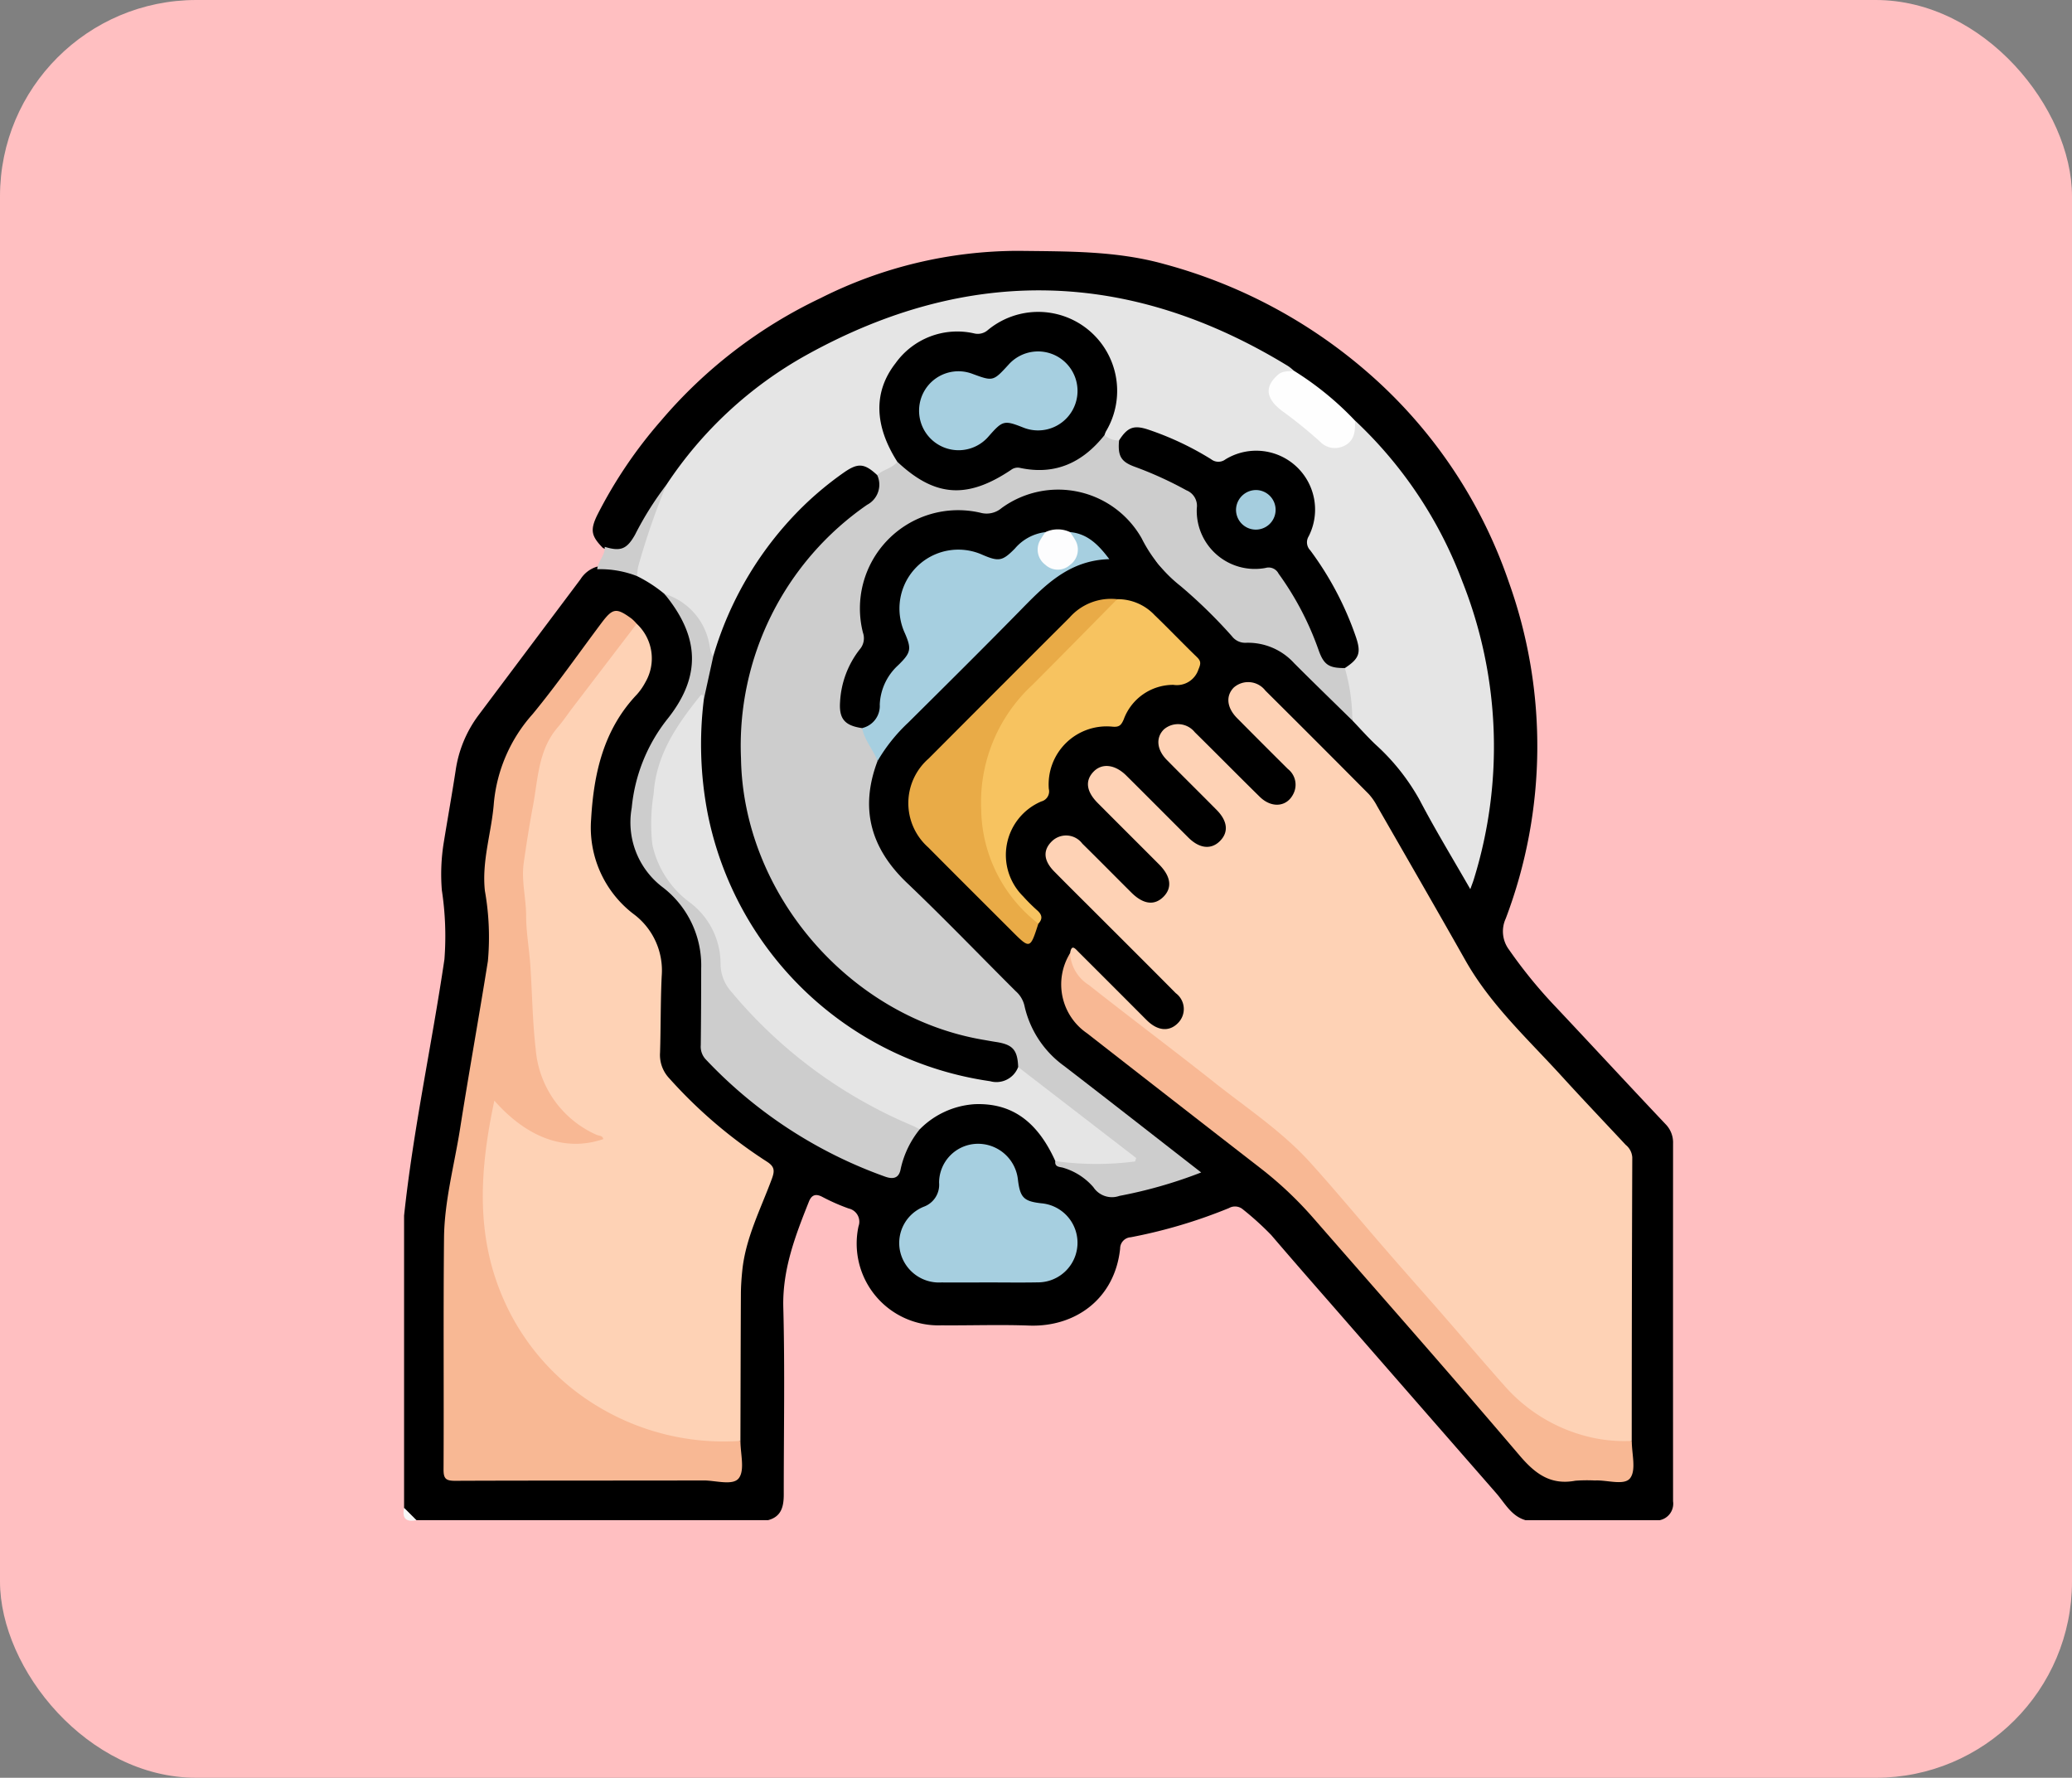 <svg xmlns="http://www.w3.org/2000/svg" xmlns:xlink="http://www.w3.org/1999/xlink" width="190" height="163" viewBox="0 0 190 163">
  <rect x="0" y="0" width="190" height="163" fill="#808080" stroke="none"/>
  <defs>
    <clipPath id="clip-path">
      <rect id="Rectángulo_42776" data-name="Rectángulo 42776" width="116.418" height="116.434" fill="none"/>
    </clipPath>
  </defs>
  <g id="Grupo_169851" data-name="Grupo 169851" transform="translate(-2990 9469)">
    <rect id="Rectángulo_42593" data-name="Rectángulo 42593" width="190" height="163" rx="18" transform="translate(2990 -9469)" fill="#ffbfc1"/>
    <g id="Grupo_169850" data-name="Grupo 169850" transform="translate(3027 -9446)">
      <g id="Grupo_169849" data-name="Grupo 169849" clip-path="url(#clip-path)">
        <path id="Trazado_162956" data-name="Trazado 162956" d="M.071,115.245V88.454c.841-7.893,2.541-15.652,3.7-23.5a27.962,27.962,0,0,0-.237-6.332,18.181,18.181,0,0,1,.178-4.393c.357-2.2.751-4.4,1.09-6.605A11.107,11.107,0,0,1,6.915,42.55q4.664-6.218,9.329-12.435a2.706,2.706,0,0,1,1.5-1.153,6.548,6.548,0,0,1,3.644.578,8.189,8.189,0,0,1,2.743,1.829A8.343,8.343,0,0,1,24.95,42.53a2.124,2.124,0,0,1-.2.272c-2.476,2.523-3.31,5.7-3.573,9.085a6.58,6.58,0,0,0,2.468,5.933A9.95,9.95,0,0,1,27.624,66.3c-.051,2,.011,4.009-.018,6.013a2.938,2.938,0,0,0,.894,2.245,42.5,42.5,0,0,0,15.435,9.908c.8.292,1.305.1,1.5-.794a8.186,8.186,0,0,1,1.71-3.3c3.425-2.981,6.944-3.249,10.307-.79a8.291,8.291,0,0,1,2.56,3.675c.2.482.685.567,1.08.76a7.783,7.783,0,0,1,2.746,1.956,1.3,1.3,0,0,0,1.412.435,43.34,43.34,0,0,0,7.32-1.974c-1.386-1.178-2.8-2.216-4.179-3.294-2.707-2.119-5.433-4.214-8.135-6.339a9.184,9.184,0,0,1-3.477-5.16A3.933,3.933,0,0,0,55.6,67.751c-3.293-3.279-6.563-6.582-9.866-9.851a10.084,10.084,0,0,1-3.276-8.128,13,13,0,0,1,.786-3.057,12.839,12.839,0,0,1,2.278-3.091Q51.8,37.384,58.043,31.1a10.8,10.8,0,0,1,5.043-2.906c.272-.073.69,0,.755-.368.057-.324-.3-.5-.51-.7A4.093,4.093,0,0,0,61.021,26a3.811,3.811,0,0,0-2.129.04,4.7,4.7,0,0,0-2.52,1.432,2.688,2.688,0,0,1-3.455.694A4.627,4.627,0,0,0,47.4,29.187a4.627,4.627,0,0,0-1.138,5.589,2.75,2.75,0,0,1-.655,3.47,5.309,5.309,0,0,0-1.659,3.619,2.092,2.092,0,0,1-1.833,2.121c-1.68-.1-2.412-.856-2.364-2.507a8.432,8.432,0,0,1,1.563-4.671,2.7,2.7,0,0,0,.438-2.234A9.311,9.311,0,0,1,52.594,23.633a3.119,3.119,0,0,0,2.348-.464,9.257,9.257,0,0,1,12,1.531,8.388,8.388,0,0,1,1.809,3.117,2.64,2.64,0,0,0,1.247,1.532c1.956,1.146,3.361,2.921,4.935,4.495,1.061,1.061,2.049,1.979,3.737,2a4.748,4.748,0,0,1,3.141,1.668c1.786,1.8,3.574,3.6,5.383,5.372,4.1,3.369,6.713,7.829,9.132,12.434.423.8.957,1.544,1.314,2.383a.412.412,0,0,1-.006.3C101.909,46.223,100.1,28.452,87.2,15.815a31.476,31.476,0,0,0-5.811-4.7A40.338,40.338,0,0,0,62.293,4.252,41.281,41.281,0,0,0,24.347,21.56a28.344,28.344,0,0,0-2.357,3.727,9.027,9.027,0,0,1-.956,1.536c-.76.89-1.491,1-2.73.42-1.067-1.089-1.194-1.637-.511-3.034a41.994,41.994,0,0,1,5.83-8.628A43.874,43.874,0,0,1,38.27,4.33,40.348,40.348,0,0,1,56.419,0C60.92.059,65.4-.017,69.807,1.22a47,47,0,0,1,18.48,9.8,44.526,44.526,0,0,1,13.076,19.319,44.607,44.607,0,0,1-.275,30.89,2.8,2.8,0,0,0,.308,2.85,43.984,43.984,0,0,0,4.3,5.264c3.368,3.577,6.7,7.187,10.078,10.756a2.4,2.4,0,0,1,.661,1.747q-.008,16.4,0,32.8a1.543,1.543,0,0,1-1.251,1.74h-12.26c-1.316-.366-1.907-1.563-2.7-2.473q-7.572-8.664-15.135-17.337c-1.841-2.1-3.681-4.211-5.5-6.336a27.3,27.3,0,0,0-2.6-2.356,1.117,1.117,0,0,0-1.276-.119A46.98,46.98,0,0,1,66.7,90.442a1.034,1.034,0,0,0-.968,1.036c-.485,4.613-4.11,7.211-8.343,7.06-2.682-.1-5.369,0-8.054-.023a7.5,7.5,0,0,1-7.594-9.073,1.242,1.242,0,0,0-.9-1.638,18.429,18.429,0,0,1-2.386-1.048c-.571-.311-.993-.258-1.258.407-1.245,3.127-2.443,6.217-2.352,9.721.15,5.706.039,11.419.042,17.129,0,1.094-.2,2.043-1.441,2.368H1.206a1.41,1.41,0,0,1-1.135-1.135" transform="translate(-0.017 0)"/>
        <path id="Trazado_162957" data-name="Trazado 162957" d="M.054,152.454l1.135,1.135q-1.441.305-1.135-1.135" transform="translate(0 -37.209)" fill="#f7f7f7"/>
        <path id="Trazado_162958" data-name="Trazado 162958" d="M80.136,77.16c.135-.881.476-.408.773-.113q2.853,2.845,5.7,5.7c.215.214.424.432.644.64.975.92,2.024.975,2.8.151a1.809,1.809,0,0,0-.224-2.711C87.564,78.54,85.283,76.273,83.009,74c-1.445-1.445-2.9-2.882-4.332-4.335-.983-1-1.047-1.95-.216-2.762a1.861,1.861,0,0,1,2.8.216c1.513,1.484,3,3,4.5,4.489,1.093,1.087,2.127,1.208,2.956.358.8-.823.658-1.863-.429-2.953-1.869-1.876-3.748-3.743-5.616-5.62-1.053-1.059-1.179-2.051-.389-2.874.773-.805,1.961-.678,3,.348,1.906,1.892,3.8,3.8,5.7,5.694,1.012,1.006,2.075,1.12,2.876.333.827-.812.735-1.838-.289-2.873-1.516-1.534-3.053-3.046-4.567-4.582-.931-.946-1.021-2.054-.265-2.8a1.977,1.977,0,0,1,2.831.258c1.995,1.965,3.958,3.96,5.956,5.921,1.105,1.085,2.519.934,3.1-.3a1.833,1.833,0,0,0-.519-2.249q-2.335-2.32-4.652-4.657c-.948-.959-1.06-2.024-.324-2.795a1.992,1.992,0,0,1,2.913.266q4.75,4.719,9.467,9.472a5.267,5.267,0,0,1,.773,1.108c2.707,4.712,5.425,9.42,8.1,14.15,2.3,4.073,5.722,7.21,8.823,10.614,1.936,2.126,3.92,4.207,5.881,6.309a1.592,1.592,0,0,1,.6,1.151q-.048,12.993-.051,25.987c-1.344.649-2.686.185-3.974-.124a15.583,15.583,0,0,1-8.292-5.225q-5.821-6.731-11.706-13.41c-1.771-2.015-3.545-4.028-5.27-6.085a33.489,33.489,0,0,0-5.309-4.767q-7.622-5.911-15.219-11.853c-1-.785-2.172-1.631-1.735-3.252" transform="translate(-19.009 -12.764)" fill="#fed2b5"/>
        <path id="Trazado_162959" data-name="Trazado 162959" d="M23.639,45.227a4.337,4.337,0,0,1,.788,5.372,5.592,5.592,0,0,1-.774,1.113c-3.054,3.21-3.955,7.237-4.195,11.442a9.969,9.969,0,0,0,3.861,8.663,6.442,6.442,0,0,1,2.613,5.7c-.114,2.339-.079,4.685-.153,7.027a3.117,3.117,0,0,0,.847,2.361,43.8,43.8,0,0,0,8.937,7.629c.755.475.729.88.458,1.612-1.016,2.75-2.393,5.389-2.7,8.366-.073.712-.125,1.43-.129,2.146-.023,4.5-.03,8.993-.043,13.49a6.179,6.179,0,0,1-3.663.243,21.942,21.942,0,0,1-17.726-11.83A21.129,21.129,0,0,1,9.26,99.1a37.225,37.225,0,0,1,.725-8.793c.059-.3.113-.594.19-.887.174-.664.5-.827,1.008-.288.338.356.647.742,1.015,1.068a9.665,9.665,0,0,0,7.676,2.3,12.284,12.284,0,0,0-1.475-.982A9.719,9.719,0,0,1,14.04,83.7c-.283-3.953-.552-7.907-.858-11.859a24.016,24.016,0,0,1,.141-7.1c.47-2.139.733-4.323,1.112-6.483a7.1,7.1,0,0,1,1.193-2.914c2.289-3.245,4.736-6.373,7.114-9.551.217-.29.426-.653.9-.564" transform="translate(-2.253 -11.035)" fill="#fed2b5"/>
        <path id="Trazado_162960" data-name="Trazado 162960" d="M94.083,16.724a38.971,38.971,0,0,1,9.839,14.735,41.02,41.02,0,0,1,1.07,27.305c-.082.274-.192.542-.33.931-1.6-2.792-3.21-5.431-4.642-8.165a19.8,19.8,0,0,0-4.061-5.107c-.735-.7-1.412-1.462-2.116-2.2a32.8,32.8,0,0,1-.875-4.616.619.619,0,0,1,.154-.416c1.22-.968,1-2.083.489-3.35A30.3,30.3,0,0,0,89.892,29a1.817,1.817,0,0,1-.237-1.987,4.816,4.816,0,0,0-1.25-5.868,4.725,4.725,0,0,0-5.752-.73,2.172,2.172,0,0,1-2.328-.147,27.786,27.786,0,0,0-4.381-2.111c-1.3-.529-2.478-.634-3.483.55a1.253,1.253,0,0,1-1.45-.534c-.133-.532.192-.946.378-1.39a6.984,6.984,0,0,0-1.659-7.907,6.746,6.746,0,0,0-8.389-.681,4.435,4.435,0,0,1-3.065.747,6.446,6.446,0,0,0-6.291,3.051,6.632,6.632,0,0,0-.324,7.2c.226.428.6.794.584,1.329-.358.863-1.2,1.035-1.937,1.349-1.427-1.058-2.589-.476-3.825.475A31.291,31.291,0,0,0,35.895,37.231c-.144.415-.142.916-.634,1.14-.4-.035-.466-.364-.526-.647A6.8,6.8,0,0,0,31.122,32.9a1.822,1.822,0,0,1-.359-.277,12.767,12.767,0,0,0-2.522-1.636c-.413-.488-.171-1.007-.037-1.5a27.053,27.053,0,0,1,2.741-6.868A36.828,36.828,0,0,1,43.809,10.708c14.876-8.238,29.635-7.85,44.152,1.031a4.956,4.956,0,0,1,.519.419.405.405,0,0,1-.249.218,1.9,1.9,0,0,0-1.693,1.463c-.16.934.612,1.42,1.228,1.891,1.082.828,2.125,1.7,3.17,2.575,1.343,1.123,2.469.739,2.87-.98a.9.9,0,0,1,.277-.6" transform="translate(-6.836 -1.17)" fill="#e5e5e5"/>
        <path id="Trazado_162961" data-name="Trazado 162961" d="M74.148,22.343a1.887,1.887,0,0,0,1.33.492c.221,1.646,1.425,2.206,2.815,2.641a21.307,21.307,0,0,1,3.366,1.617,2.094,2.094,0,0,1,1.229,2.077,5.19,5.19,0,0,0,3.873,5.009,3.532,3.532,0,0,0,1.792.11,1.782,1.782,0,0,1,2,.91,24.042,24.042,0,0,1,3.093,5.78c.477,1.314,1.07,2.392,2.535,2.726a16.89,16.89,0,0,1,.685,4.8c-1.778-1.747-3.57-3.48-5.329-5.244a5.719,5.719,0,0,0-4.453-1.872,1.525,1.525,0,0,1-1.252-.6,46.133,46.133,0,0,0-4.7-4.592,12.92,12.92,0,0,1-3.579-4.386A8.8,8.8,0,0,0,64.7,29.042a2.117,2.117,0,0,1-1.933.423,9.008,9.008,0,0,0-10.771,11,1.549,1.549,0,0,1-.3,1.532,8.541,8.541,0,0,0-1.8,4.81c-.106,1.561.433,2.176,2.023,2.406a5.315,5.315,0,0,1,1.414,3.014c-1.649,4.348-.637,8,2.712,11.187,3.393,3.232,6.642,6.614,9.962,9.922a2.527,2.527,0,0,1,.794,1.315,9.278,9.278,0,0,0,3.653,5.547c4.157,3.2,8.29,6.438,12.555,9.754A42.343,42.343,0,0,1,75.516,92.1a2.042,2.042,0,0,1-2.393-.8A5.821,5.821,0,0,0,70.4,89.535c-.3-.111-.838-.024-.77-.624.358-.352.774-.164,1.179-.137a41.213,41.213,0,0,0,5.787-.026A21.4,21.4,0,0,0,74.735,87.2c-2.65-2-5.24-4.084-7.862-6.124a2.562,2.562,0,0,1-.8-.793c-.166-1.4-1.027-1.857-2.355-2.112-11.015-2.107-18.625-8.4-21.956-19.127-3.16-10.178-.709-19.325,6.5-27.177A15.688,15.688,0,0,1,51.3,29.154a3.485,3.485,0,0,0,2-3.14c.545-.516,1.363-.615,1.851-1.218.462.006.732.356,1.058.6,2.82,2.1,5.55,2.266,8.5.409a3.981,3.981,0,0,1,2.758-.6,6.846,6.846,0,0,0,5.715-2.17c.285-.281.463-.714.966-.69" transform="translate(-9.863 -5.453)" fill="#cdcdcd"/>
        <path id="Trazado_162962" data-name="Trazado 162962" d="M22.569,44.85q-2.941,3.848-5.883,7.7c-.457.6-.873,1.229-1.363,1.8-1.792,2.083-1.8,4.722-2.269,7.213-.326,1.732-.6,3.475-.846,5.22-.23,1.619.217,3.22.221,4.841,0,1.5.277,2.988.38,4.486.178,2.59.2,5.2.5,7.769a9.41,9.41,0,0,0,5.577,7.829c.211.1.549.046.619.389-3.41,1.176-6.932-.053-9.99-3.525-1.312,6.164-1.777,12.236.819,18.159a21.494,21.494,0,0,0,8.76,9.933,22.326,22.326,0,0,0,12.987,3.108c-.006,1.166.417,2.65-.142,3.408-.533.722-2.114.216-3.231.218-7.6.02-15.2,0-22.8.032-.846,0-1.057-.2-1.052-1.048.038-7.072-.028-14.144.043-21.216.034-3.372.936-6.648,1.463-9.964C7.172,86.053,8.1,80.926,8.922,75.78a24.282,24.282,0,0,0-.275-6.442c-.3-2.783.625-5.386.825-8.082a14.179,14.179,0,0,1,3.56-8.131c2.208-2.681,4.2-5.539,6.286-8.321,1.051-1.4,1.365-1.455,2.781-.424a4.122,4.122,0,0,1,.47.47" transform="translate(-1.183 -10.659)" fill="#f8b894"/>
        <path id="Trazado_162963" data-name="Trazado 162963" d="M63.585,87.905l10.828,8.346-.1.313a27.2,27.2,0,0,1-7.317-.032c-1.658-3.674-4.03-5.35-7.4-5.217a7.762,7.762,0,0,0-5.028,2.3,2.354,2.354,0,0,1-1.611-.4,43.929,43.929,0,0,1-16-12.173,3.873,3.873,0,0,1-.931-2.471,6.8,6.8,0,0,0-2.526-5.36,9.7,9.7,0,0,1-3.808-9.367,16.409,16.409,0,0,1,4.141-9.6c.291-.315.631-1.245,1.169-.158.156,1.476-.213,2.923-.2,4.4A30.67,30.67,0,0,0,61.083,88.912c1.128.168,1.737-.507,2.5-1.007" transform="translate(-7.224 -13.075)" fill="#e5e5e5"/>
        <path id="Trazado_162964" data-name="Trazado 162964" d="M80.605,85.187A3.656,3.656,0,0,0,82.32,88.1c3.8,3,7.685,5.907,11.485,8.914,3,2.379,6.235,4.505,8.823,7.37,2.368,2.622,4.622,5.346,6.939,8.014,1.7,1.959,3.428,3.9,5.134,5.852,1.928,2.21,3.822,4.449,5.773,6.639a14.973,14.973,0,0,0,8.379,4.79,13.774,13.774,0,0,0,3.258.223c-.006,1.166.418,2.648-.141,3.406-.533.723-2.112.166-3.229.225a14.3,14.3,0,0,0-1.811.022c-2.277.424-3.689-.646-5.122-2.331-6.243-7.339-12.623-14.561-18.958-21.821a34.4,34.4,0,0,0-4.87-4.568q-7.925-6.145-15.831-12.313a5.424,5.424,0,0,1-1.544-7.336" transform="translate(-19.478 -20.791)" fill="#f8b894"/>
        <path id="Trazado_162965" data-name="Trazado 162965" d="M34.283,51.207c-.082-.164-.1-.565-.388-.2-2.112,2.636-3.993,5.349-4.228,8.922A16.984,16.984,0,0,0,29.55,64.6a8.9,8.9,0,0,0,3.437,5.3,7.037,7.037,0,0,1,2.816,5.65,3.855,3.855,0,0,0,.985,2.532A43.5,43.5,0,0,0,53.357,90.345c.243.1.474.234.711.352a8.714,8.714,0,0,0-1.748,3.631c-.139.788-.606,1-1.415.714A41.972,41.972,0,0,1,34.456,84.3a1.705,1.705,0,0,1-.468-1.321c.028-2.345.035-4.69.038-7.035a9.029,9.029,0,0,0-3.495-7.412,7.458,7.458,0,0,1-2.875-7.305,15.434,15.434,0,0,1,3.205-8.061c3.216-3.974,3.034-7.636-.206-11.562a5.933,5.933,0,0,1,4.1,4.535c.1.383.063.835.384,1.151a5.38,5.38,0,0,1-.859,3.913" transform="translate(-6.728 -10.155)" fill="#cdcdcd"/>
        <path id="Trazado_162966" data-name="Trazado 162966" d="M82.453,42.249a4.636,4.636,0,0,1,3.439,1.47c1.309,1.256,2.559,2.574,3.865,3.833.4.383.367.622.148,1.132a2.084,2.084,0,0,1-2.3,1.42,4.833,4.833,0,0,0-4.558,3.178c-.228.517-.405.718-1.047.653a5.32,5.32,0,0,0-5.818,5.707.952.952,0,0,1-.683,1.15,5.332,5.332,0,0,0-1.683,8.691A16.575,16.575,0,0,0,75.1,70.764c.453.394.553.774.128,1.234-.509.158-.757-.246-1.045-.514a14.682,14.682,0,0,1-1.132-19.932c2.637-3.075,5.66-5.77,8.463-8.681a3.789,3.789,0,0,1,.941-.622" transform="translate(-17.007 -10.311)" fill="#f7c360"/>
        <path id="Trazado_162967" data-name="Trazado 162967" d="M57.05,55.094c-.4-1.038-1.2-1.891-1.414-3.014a2.083,2.083,0,0,0,1.616-2.158,5.162,5.162,0,0,1,1.676-3.594c1.193-1.162,1.256-1.494.622-2.956a5.4,5.4,0,0,1,7.124-7.177c1.5.645,1.834.575,2.969-.574a4.355,4.355,0,0,1,2.808-1.508c.144.455-.237.764-.323,1.157a1.461,1.461,0,0,0,.6,1.676,1.423,1.423,0,0,0,1.69,0,1.469,1.469,0,0,0,.6-1.68c-.087-.392-.471-.7-.321-1.156,1.563.143,2.566,1.1,3.605,2.482-3.8.107-6.031,2.529-8.336,4.877-3.338,3.4-6.72,6.754-10.1,10.108a15.437,15.437,0,0,0-2.812,3.519" transform="translate(-13.579 -8.325)" fill="#a6cfe0"/>
        <path id="Trazado_162968" data-name="Trazado 162968" d="M68.309,121.017c-1.436,0-2.871.011-4.307,0a3.656,3.656,0,0,1-3.8-2.91,3.586,3.586,0,0,1,2.186-4.035,2.142,2.142,0,0,0,1.4-2.2,3.576,3.576,0,0,1,3.4-3.565,3.681,3.681,0,0,1,3.828,3.269c.2,1.665.534,2,2.14,2.183a3.632,3.632,0,0,1-.321,7.251c-1.51.029-3.022.006-4.533.006" transform="translate(-14.675 -26.433)" fill="#a6cfe0"/>
        <path id="Trazado_162969" data-name="Trazado 162969" d="M80.392,42.237c-2.6,2.629-5.183,5.27-7.8,7.884a14.663,14.663,0,0,0-4.671,11.435,13.454,13.454,0,0,0,5.241,10.43c-.759,2.354-.758,2.354-2.474.637-2.541-2.542-5.093-5.075-7.623-7.628A5.419,5.419,0,0,1,63.1,56.85q6.45-6.472,12.92-12.926a5.065,5.065,0,0,1,4.375-1.687" transform="translate(-14.946 -10.299)" fill="#e9ab47"/>
        <path id="Trazado_162970" data-name="Trazado 162970" d="M112.863,19.1c.061,1.079-.08,2.072-1.3,2.448a1.857,1.857,0,0,1-1.872-.48A41.451,41.451,0,0,0,106.3,18.31c-1.633-1.183-1.751-2.269-.521-3.379.459-.414.976-.307,1.479-.395a28.27,28.27,0,0,1,5.6,4.566" transform="translate(-25.616 -3.548)" fill="#fefefe"/>
        <path id="Trazado_162971" data-name="Trazado 162971" d="M29.844,28.375a67.3,67.3,0,0,0-2.587,7.487c-.063.288-.079.587-.118.88a9.294,9.294,0,0,0-3.642-.626c.085-.733.733-1.278.69-2.054,1.459.447,2.029.22,2.779-1.108a29.407,29.407,0,0,1,2.878-4.579" transform="translate(-5.735 -6.925)" fill="#cdcdcd"/>
        <path id="Trazado_162972" data-name="Trazado 162972" d="M79.895,34.028c.146.218.311.426.435.657a1.73,1.73,0,0,1-.413,2.34,1.674,1.674,0,0,1-2.285,0,1.727,1.727,0,0,1-.418-2.34,7.584,7.584,0,0,1,.436-.655,2.66,2.66,0,0,1,2.246,0" transform="translate(-18.777 -8.245)" fill="#fdfdfe"/>
        <path id="Trazado_162973" data-name="Trazado 162973" d="M36.369,47.409l.859-3.913a31.687,31.687,0,0,1,8.3-13.788,30.252,30.252,0,0,1,3.661-3.021c1.3-.909,1.889-.863,3.066.233a2.083,2.083,0,0,1-.922,2.717,26.826,26.826,0,0,0-11.57,23.253c.2,12.4,9.92,23.674,22.142,25.79.409.07.818.147,1.228.21,1.553.237,1.985.72,2.046,2.3a2.132,2.132,0,0,1-2.572,1.3A30.869,30.869,0,0,1,36.7,57.908a33.4,33.4,0,0,1-.335-10.5" transform="translate(-8.814 -6.357)"/>
        <path id="Trazado_162974" data-name="Trazado 162974" d="M78.375,18.692c-1.99,2.507-4.492,3.7-7.729,3.015a1,1,0,0,0-.838.175c-4.034,2.708-6.994,2.492-10.432-.737-2.117-3.312-2.214-6.411-.171-9.032a6.957,6.957,0,0,1,7.2-2.744,1.394,1.394,0,0,0,1.239-.279,7.239,7.239,0,0,1,10.849,9.286,2.5,2.5,0,0,0-.119.315" transform="translate(-14.09 -1.803)"/>
        <path id="Trazado_162975" data-name="Trazado 162975" d="M107.5,43.476c-1.472.005-1.937-.295-2.423-1.684a27.393,27.393,0,0,0-3.657-6.973,1.017,1.017,0,0,0-1.191-.522,5.329,5.329,0,0,1-6.307-5.471,1.535,1.535,0,0,0-.954-1.649,34.042,34.042,0,0,0-4.717-2.15c-1.295-.466-1.582-1-1.457-2.422.787-1.234,1.374-1.439,2.739-.971a27.469,27.469,0,0,1,5.709,2.7,1.074,1.074,0,0,0,1.308.008,5.4,5.4,0,0,1,7.633,7.052,1.05,1.05,0,0,0,.141,1.287,29.166,29.166,0,0,1,4.161,7.866c.529,1.529.359,2.043-.983,2.93" transform="translate(-21.177 -5.224)"/>
        <path id="Trazado_162976" data-name="Trazado 162976" d="M62.544,17.665a3.608,3.608,0,0,1,4.874-3.42c1.916.706,1.916.706,3.343-.85a3.621,3.621,0,1,1,1.33,5.778c-1.746-.686-1.885-.652-3.16.8a3.623,3.623,0,0,1-6.388-2.312" transform="translate(-15.265 -2.975)" fill="#a6cfe0"/>
        <path id="Trazado_162977" data-name="Trazado 162977" d="M102.86,29.01a1.815,1.815,0,1,1-1.868,1.731,1.841,1.841,0,0,1,1.868-1.731" transform="translate(-24.648 -7.08)" fill="#a5cdde"/>
      </g>
    </g>
  </g>
</svg>

